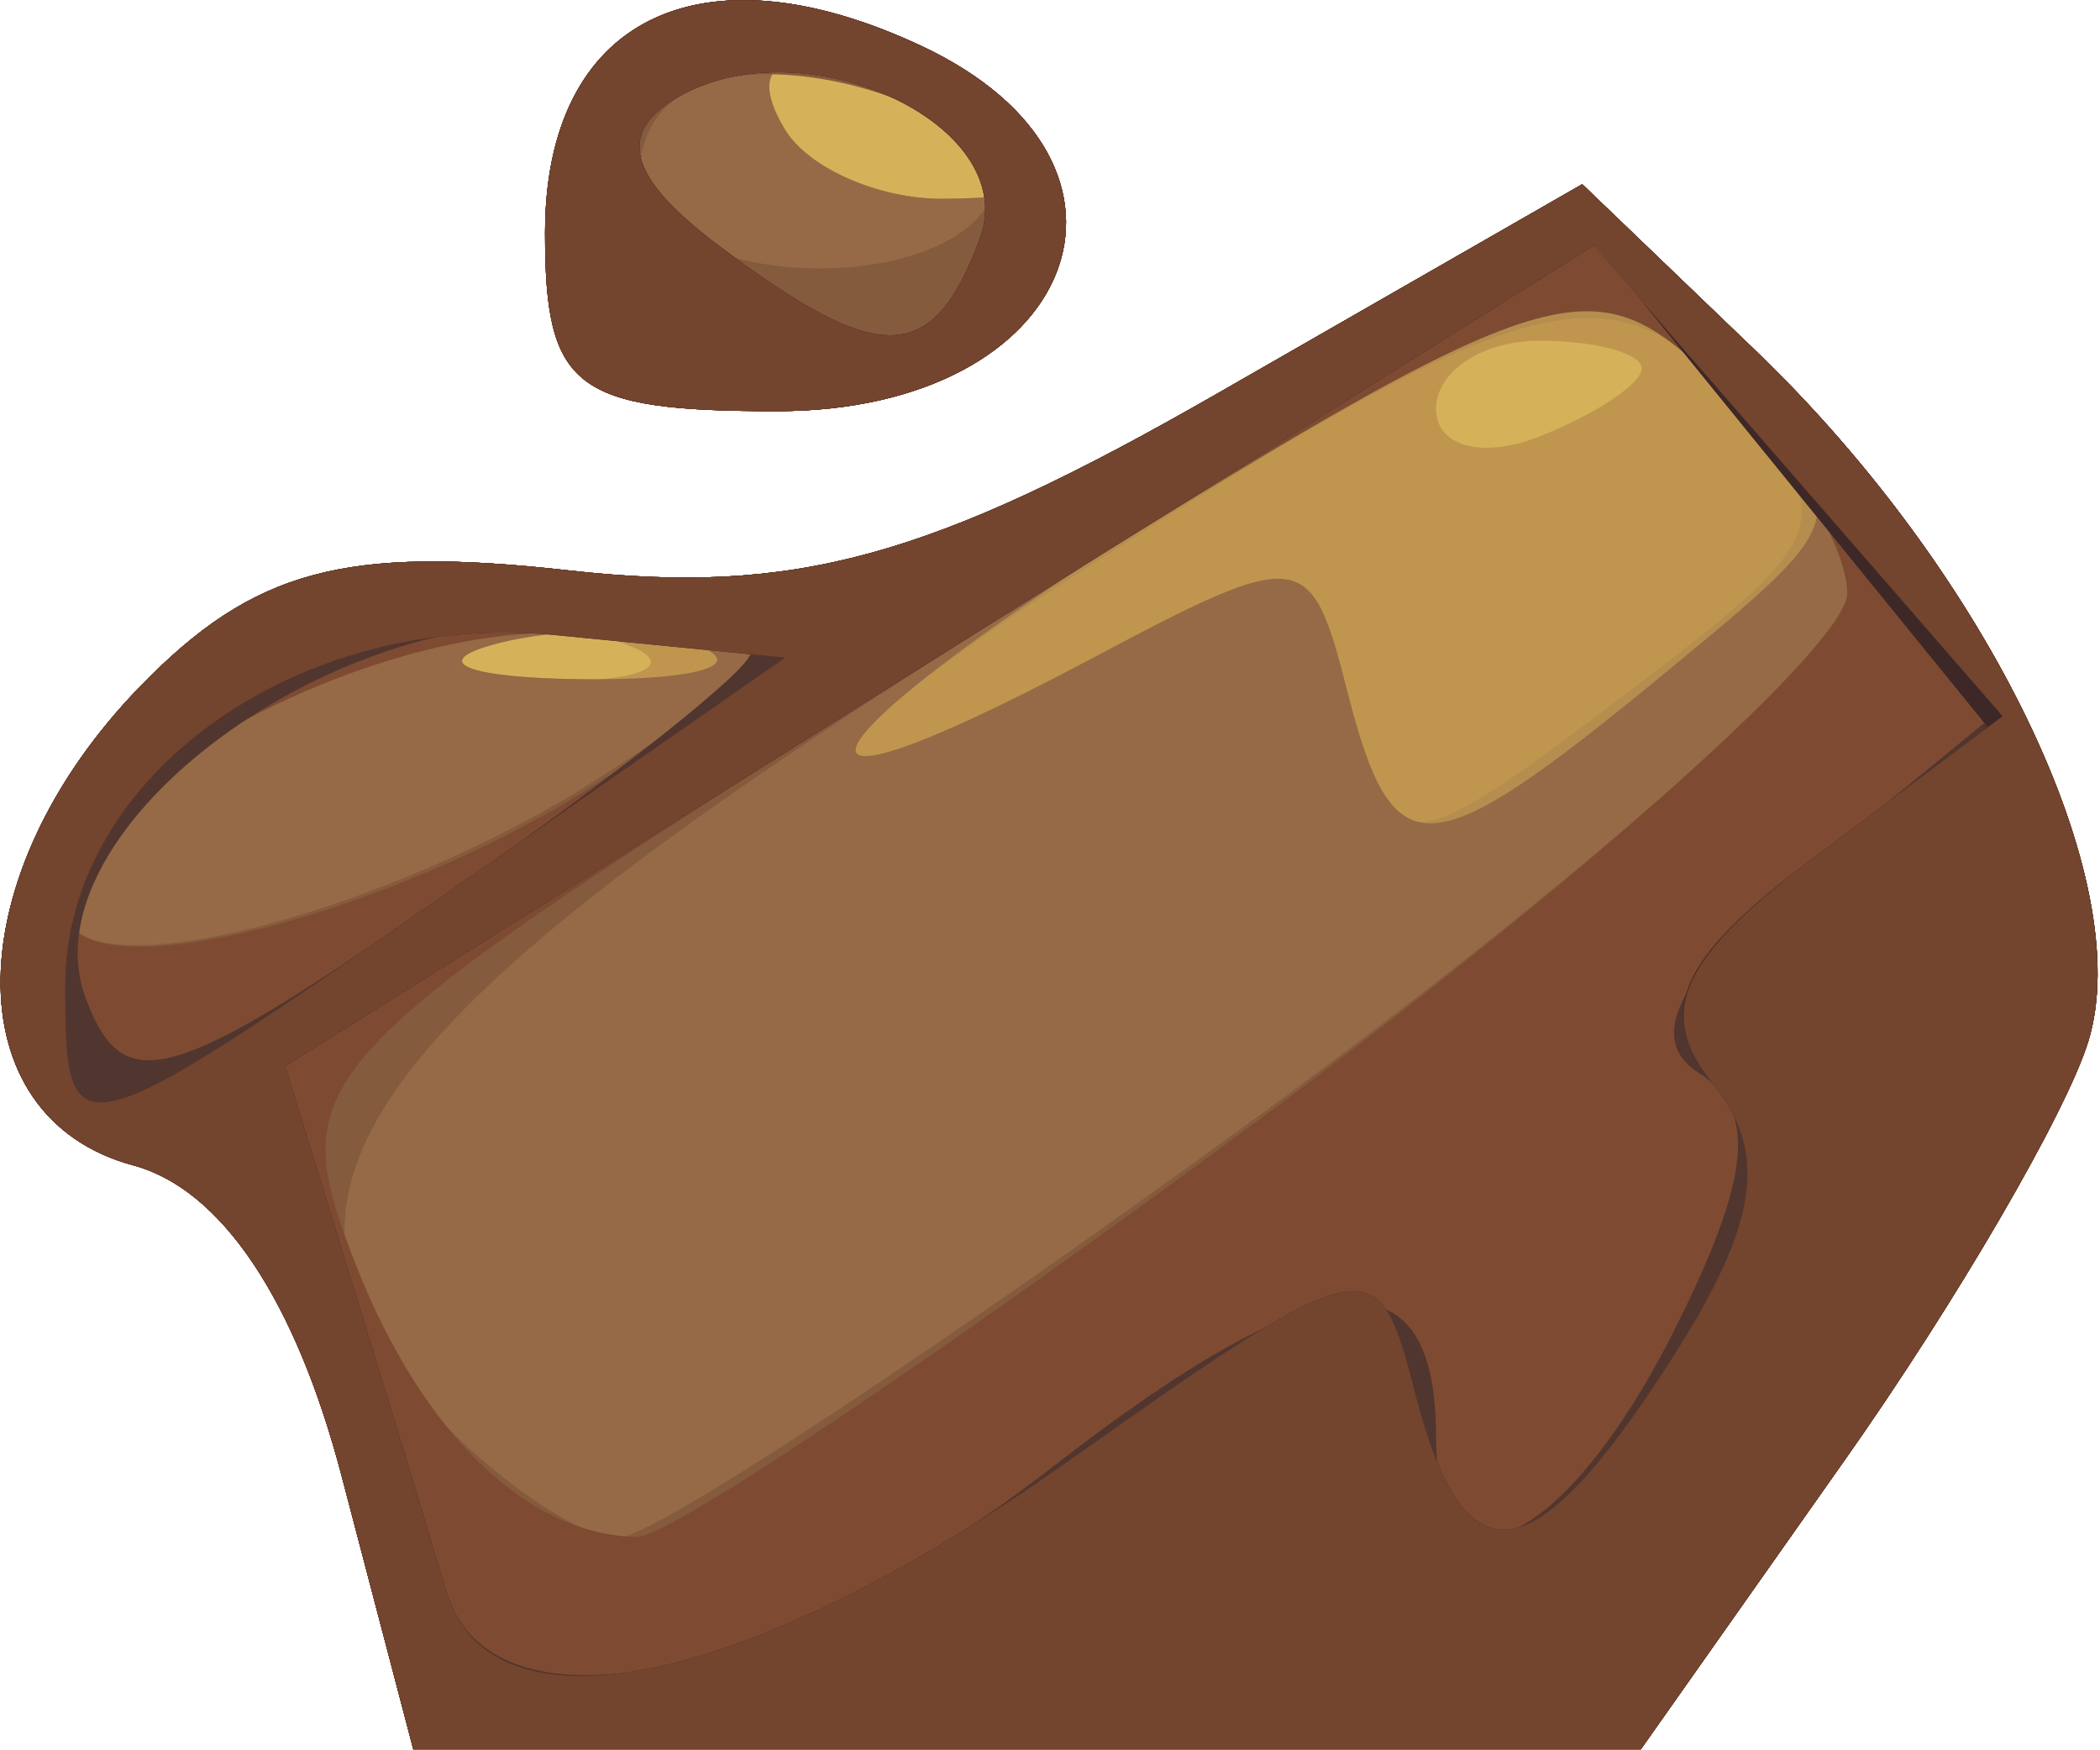 <?xml version="1.0" encoding="UTF-8" standalone="no"?>
<svg
   xmlns:dc="http://purl.org/dc/elements/1.1/"
   xmlns:cc="http://creativecommons.org/ns#"
   xmlns:rdf="http://www.w3.org/1999/02/22-rdf-syntax-ns#"
   xmlns:svg="http://www.w3.org/2000/svg"
   xmlns="http://www.w3.org/2000/svg"
   xmlns:sodipodi="http://sodipodi.sourceforge.net/DTD/sodipodi-0.dtd"
   xmlns:inkscape="http://www.inkscape.org/namespaces/inkscape"
   width="60"
   height="50"
   viewBox="0 0 15.875 13.229"
   version="1.1"
   id="svg1634"
   inkscape:version="1.0.2-2 (e86c870879, 2021-01-15)"
   sodipodi:docname="Boulder2.svg">
  <defs
     id="defs1628" />
  <sodipodi:namedview
     id="base"
     pagecolor="#ffffff"
     bordercolor="#666666"
     borderopacity="1.0"
     inkscape:pageopacity="0.0"
     inkscape:pageshadow="2"
     inkscape:zoom="5.16875"
     inkscape:cx="12.359129"
     inkscape:cy="2.5"
     inkscape:document-units="mm"
     inkscape:current-layer="g2261"
     inkscape:document-rotation="0"
     showgrid="false"
     units="px"
     inkscape:window-width="1920"
     inkscape:window-height="1017"
     inkscape:window-x="-8"
     inkscape:window-y="-8"
     inkscape:window-maximized="1" />
  <g
     inkscape:label="Layer 1"
     inkscape:groupmode="layer"
     id="layer1">
    <g
       id="g2261"
       transform="matrix(0.217,0,0,0.187,2.971,0.393)">
      <g
         id="g2293"
         transform="matrix(1.961,0,0,2.013,-11.613,44.322)">
        <path
           style="fill:#d5b25a;stroke-width:1.312"
           d="M 5.008,6.568 C 4.188,3.032 2.87,0.811 1.309,0.337 -1.889,-0.634 -1.825,-5.499 1.435,-9.285 3.446,-11.621 5.058,-12.113 9.044,-11.609 c 4.001,0.506 6.411,-0.238 11.531,-3.557 l 6.473,-4.197 3.078,3.34 c 4.146,4.499 6.782,10.684 5.911,13.873 -0.393,1.438 -2.342,5.224 -4.332,8.414 L 28.089,12.062 H 17.185 6.282 Z M 8.623,-18.385 c 0,-4.291 2.748,-5.838 6.678,-3.758 4.498,2.38 2.769,7.337 -2.559,7.337 -3.596,0 -4.119,-0.455 -4.119,-3.58 z"
           id="path2311" />
        <path
           style="fill:#c0964f;stroke-width:1.312"
           d="M 5.008,6.568 C 4.188,3.032 2.87,0.811 1.309,0.337 -1.889,-0.634 -1.825,-5.499 1.435,-9.285 3.446,-11.621 5.058,-12.113 9.044,-11.609 c 4.001,0.506 6.411,-0.238 11.531,-3.557 l 6.473,-4.197 3.078,3.34 c 4.146,4.499 6.782,10.684 5.911,13.873 -0.393,1.438 -2.342,5.224 -4.332,8.414 L 28.089,12.062 H 17.185 6.282 Z M 10.145,-10.086 c -0.837,-0.392 -2.207,-0.392 -3.044,0 -0.837,0.392 -0.152,0.713 1.522,0.713 1.674,0 2.359,-0.321 1.522,-0.713 z m 17.959,-5.578 c 0,-0.306 -0.822,-0.556 -1.826,-0.556 -1.004,0 -1.826,0.616 -1.826,1.37 0,0.753 0.822,1.003 1.826,0.556 1.004,-0.448 1.826,-1.064 1.826,-1.37 z M 8.623,-18.385 c 0,-4.291 2.748,-5.838 6.678,-3.758 4.498,2.38 2.769,7.337 -2.559,7.337 -3.596,0 -4.119,-0.455 -4.119,-3.58 z m 7.305,-2.077 c -2.384,-1.79 -3.996,-1.79 -3.044,0 0.414,0.778 1.679,1.404 2.811,1.392 1.774,-0.019 1.806,-0.211 0.233,-1.392 z"
           id="path2309" />
        <path
           style="fill:#b58d4e;stroke-width:1.312"
           d="M 5.008,6.568 C 4.188,3.032 2.87,0.811 1.309,0.337 -1.889,-0.634 -1.825,-5.499 1.435,-9.285 3.446,-11.621 5.058,-12.113 9.044,-11.609 c 4.001,0.506 6.411,-0.238 11.531,-3.557 l 6.473,-4.197 3.078,3.34 c 4.146,4.499 6.782,10.684 5.911,13.873 -0.393,1.438 -2.342,5.224 -4.332,8.414 L 28.089,12.062 H 17.185 6.282 Z M 28.142,-9.406 c 3.318,-2.849 3.445,-3.273 1.663,-5.561 -2.198,-2.821 -3.651,-2.412 -11.441,3.218 -5.922,4.28 -5.827,5.392 0.154,1.8 3.506,-2.106 3.717,-2.071 4.343,0.707 0.814,3.616 0.883,3.613 5.282,-0.164 z M 11.386,-10.077 c -0.824,-0.387 -2.468,-0.411 -3.653,-0.052 -1.185,0.359 -0.51,0.675 1.499,0.704 2.009,0.029 2.978,-0.265 2.154,-0.652 z m -2.763,-8.309 c 0,-4.291 2.748,-5.838 6.678,-3.758 4.498,2.38 2.769,7.337 -2.559,7.337 -3.596,0 -4.119,-0.455 -4.119,-3.58 z m 7.305,-2.077 c -2.384,-1.79 -3.996,-1.79 -3.044,0 0.414,0.778 1.679,1.404 2.811,1.392 1.774,-0.019 1.806,-0.211 0.233,-1.392 z"
           id="path2307" />
        <path
           style="fill:#966a46;stroke-width:1.312"
           d="M 5.008,6.568 C 4.188,3.032 2.87,0.811 1.309,0.337 -1.889,-0.634 -1.825,-5.499 1.435,-9.285 3.446,-11.621 5.058,-12.113 9.044,-11.609 c 4.001,0.506 6.411,-0.238 11.531,-3.557 l 6.473,-4.197 3.078,3.34 c 4.146,4.499 6.782,10.684 5.911,13.873 -0.393,1.438 -2.342,5.224 -4.332,8.414 L 28.089,12.062 H 17.185 6.282 Z M 28.508,-9.54 c 3.439,-3.196 3.441,-3.211 0.993,-5.784 -2.391,-2.513 -2.629,-2.459 -9.18,2.092 -7.121,4.947 -8.496,7.302 -1.977,3.387 3.713,-2.23 3.884,-2.208 4.517,0.603 0.828,3.678 1.402,3.648 5.648,-0.298 z M 11.386,-10.077 c -0.824,-0.387 -2.468,-0.411 -3.653,-0.052 -1.185,0.359 -0.51,0.675 1.499,0.704 2.009,0.029 2.978,-0.265 2.154,-0.652 z m -2.763,-8.309 c 0,-4.291 2.748,-5.838 6.678,-3.758 4.498,2.38 2.769,7.337 -2.559,7.337 -3.596,0 -4.119,-0.455 -4.119,-3.58 z m 7.305,-2.077 c -2.384,-1.79 -3.996,-1.79 -3.044,0 0.414,0.778 1.679,1.404 2.811,1.392 1.774,-0.019 1.806,-0.211 0.233,-1.392 z"
           id="path2305" />
        <path
           style="fill:#855b3e;stroke-width:1.312"
           d="M 5.008,6.568 C 4.188,3.032 2.87,0.811 1.309,0.337 -1.889,-0.634 -1.825,-5.499 1.435,-9.285 3.446,-11.621 5.058,-12.113 9.044,-11.609 c 4.001,0.506 6.411,-0.238 11.531,-3.557 l 6.473,-4.197 3.078,3.34 c 4.146,4.499 6.782,10.684 5.911,13.873 -0.393,1.438 -2.342,5.224 -4.332,8.414 L 28.089,12.062 H 17.185 6.282 Z M 21.394,-0.734 C 27.093,-5.438 31.756,-10.112 31.756,-11.12 c 0,-1.008 -1.074,-2.961 -2.386,-4.341 -2.308,-2.426 -2.738,-2.258 -13.089,5.112 C 5.064,-2.363 3.004,1.092 6.819,5.523 c 1.088,1.264 2.481,2.297 3.095,2.297 0.614,0 5.78,-3.849 11.48,-8.554 z M 9.808,-7.605 12.819,-9.856 9.425,-10.313 c -3.486,-0.469 -9.324,2.954 -9.324,5.465 0,1.824 5.773,0.184 9.708,-2.758 z M 8.623,-18.385 c 0,-4.291 2.748,-5.838 6.678,-3.758 4.498,2.38 2.769,7.337 -2.559,7.337 -3.596,0 -4.119,-0.455 -4.119,-3.58 z m 7.86,-0.561 c 0.854,-1.605 -3.698,-3.462 -5.434,-2.217 -0.687,0.493 -0.933,1.488 -0.548,2.212 0.906,1.702 5.076,1.705 5.982,0.004 z"
           id="path2303" />
        <path
           style="fill:#7e4b32;stroke-width:1.312"
           d="M 5.008,6.568 C 4.188,3.032 2.87,0.811 1.309,0.337 -1.889,-0.634 -1.825,-5.499 1.435,-9.285 3.446,-11.621 5.058,-12.113 9.044,-11.609 c 4.001,0.506 6.411,-0.238 11.531,-3.557 l 6.473,-4.197 3.078,3.34 c 4.146,4.499 6.782,10.684 5.911,13.873 -0.393,1.438 -2.342,5.224 -4.332,8.414 L 28.089,12.062 H 17.185 6.282 Z M 21.522,-0.761 C 27.151,-5.48 31.756,-10.154 31.756,-11.148 c 0,-0.993 -1.07,-2.93 -2.378,-4.305 -2.297,-2.415 -2.768,-2.223 -13.897,5.665 C 4.439,-1.961 4.012,-1.473 5.152,2.009 6.322,5.583 8.239,7.756 10.26,7.798 10.825,7.81 15.893,3.959 21.522,-0.761 Z M 9.841,-7.55 12.885,-9.856 9.458,-10.313 c -3.513,-0.468 -9.357,2.945 -9.357,5.465 0,1.863 5.862,0.236 9.74,-2.702 z M 8.623,-18.385 c 0,-4.291 2.748,-5.838 6.678,-3.758 4.498,2.38 2.769,7.337 -2.559,7.337 -3.596,0 -4.119,-0.455 -4.119,-3.58 z m 7.722,0.117 c 0.771,-2.333 -3.238,-4.371 -5.46,-2.776 -0.987,0.709 -0.737,1.588 0.831,2.92 2.859,2.428 3.789,2.399 4.629,-0.143 z"
           id="path2301" />
        <path
           style="fill:#51362f;stroke-width:1.312"
           d="M 5.008,6.568 C 4.188,3.032 2.87,0.811 1.309,0.337 -1.889,-0.634 -1.825,-5.499 1.435,-9.285 3.446,-11.621 5.058,-12.113 9.044,-11.609 c 4.001,0.506 6.411,-0.238 11.531,-3.557 l 6.473,-4.197 3.078,3.34 c 4.146,4.499 6.782,10.684 5.911,13.873 -0.393,1.438 -2.342,5.224 -4.332,8.414 L 28.089,12.062 H 17.185 6.282 Z M 17.622,6.406 c 4.771,-4.193 6.83,-4.381 6.83,-0.624 0,3.417 2.266,2.278 4.226,-2.124 1.37,-3.078 1.484,-4.427 0.438,-5.178 -0.952,-0.683 -0.352,-2 1.831,-4.022 l 3.246,-3.006 -3.452,-4.803 -3.452,-4.803 -11.64,8.25 -11.64,8.25 1.198,4.384 C 5.864,5.14 6.611,7.909 6.866,8.881 7.659,11.907 12.676,10.753 17.622,6.406 Z M 12.276,-9.956 c 0,-0.334 -1.583,-0.607 -3.518,-0.607 -4.498,0 -9.334,4.398 -8.295,7.543 0.666,2.016 1.507,1.749 6.291,-2.001 3.037,-2.381 5.522,-4.601 5.522,-4.935 z M 8.623,-18.385 c 0,-4.291 2.748,-5.838 6.678,-3.758 4.498,2.38 2.769,7.337 -2.559,7.337 -3.596,0 -4.119,-0.455 -4.119,-3.58 z m 7.722,0.117 c 0.771,-2.333 -3.238,-4.371 -5.46,-2.776 -0.987,0.709 -0.737,1.588 0.831,2.92 2.859,2.428 3.789,2.399 4.629,-0.143 z"
           id="path2299" />
        <path
           style="fill:#3d2827;stroke-width:1.312"
           d="M 5.008,6.568 C 4.188,3.032 2.87,0.811 1.309,0.337 -1.889,-0.634 -1.825,-5.499 1.435,-9.285 3.446,-11.621 5.058,-12.113 9.044,-11.609 c 4.001,0.506 6.411,-0.238 11.531,-3.557 l 6.473,-4.197 3.078,3.34 c 4.146,4.499 6.782,10.684 5.911,13.873 -0.393,1.438 -2.342,5.224 -4.332,8.414 L 28.089,12.062 H 17.185 6.282 Z M 17.923,6.271 c 5.318,-4.25 5.497,-4.291 6.145,-1.414 0.882,3.915 2.101,3.738 4.586,-0.667 1.522,-2.697 1.704,-4.112 0.708,-5.504 -1.023,-1.432 -0.604,-2.497 1.776,-4.511 l 3.116,-2.636 -3.484,-4.847 -3.484,-4.847 -11.64,8.25 -11.64,8.25 1.198,4.384 C 5.864,5.14 6.611,7.909 6.866,8.881 7.659,11.908 12.216,10.832 17.923,6.271 Z M 7.04,-5.26 12.885,-9.856 8.814,-10.309 c -4.574,-0.509 -8.713,2.833 -8.713,7.036 0,3.414 0.112,3.382 6.94,-1.987 z m 1.583,-13.125 c 0,-4.291 2.748,-5.838 6.678,-3.758 4.498,2.38 2.769,7.337 -2.559,7.337 -3.596,0 -4.119,-0.455 -4.119,-3.58 z m 7.722,0.117 c 0.771,-2.333 -3.238,-4.371 -5.46,-2.776 -0.987,0.709 -0.737,1.588 0.831,2.92 2.859,2.428 3.789,2.399 4.629,-0.143 z"
           id="path2297" />
        <path
           style="fill:#73442e;fill-opacity:1;stroke-width:1.312"
           d="M 5.008,6.568 C 4.188,3.032 2.87,0.811 1.309,0.337 -1.889,-0.634 -1.825,-5.499 1.435,-9.285 3.446,-11.621 5.058,-12.113 9.044,-11.609 c 4.001,0.506 6.411,-0.238 11.531,-3.557 l 6.473,-4.197 3.078,3.34 c 4.146,4.499 6.782,10.684 5.911,13.873 -0.393,1.438 -2.342,5.224 -4.332,8.414 L 28.089,12.062 H 17.185 6.282 Z M 17.923,6.271 c 5.318,-4.25 5.497,-4.291 6.145,-1.414 0.882,3.915 2.101,3.738 4.586,-0.667 1.522,-2.697 1.704,-4.112 0.708,-5.504 -1.025,-1.434 -0.577,-2.52 1.907,-4.621 l 3.247,-2.747 -3.633,-4.723 -3.633,-4.723 -11.621,8.237 -11.621,8.237 1.198,4.384 C 5.864,5.14 6.611,7.909 6.866,8.881 7.659,11.908 12.216,10.832 17.923,6.271 Z M 7.04,-5.26 12.885,-9.856 8.814,-10.309 c -4.574,-0.509 -8.713,2.833 -8.713,7.036 0,3.414 0.112,3.382 6.94,-1.987 z m 1.583,-13.125 c 0,-4.291 2.748,-5.838 6.678,-3.758 4.498,2.38 2.769,7.337 -2.559,7.337 -3.596,0 -4.119,-0.455 -4.119,-3.58 z m 7.722,0.117 c 0.771,-2.333 -3.238,-4.371 -5.46,-2.776 -0.987,0.709 -0.737,1.588 0.831,2.92 2.859,2.428 3.789,2.399 4.629,-0.143 z"
           id="path2295" />
      </g>
    </g>
  </g>
</svg>
